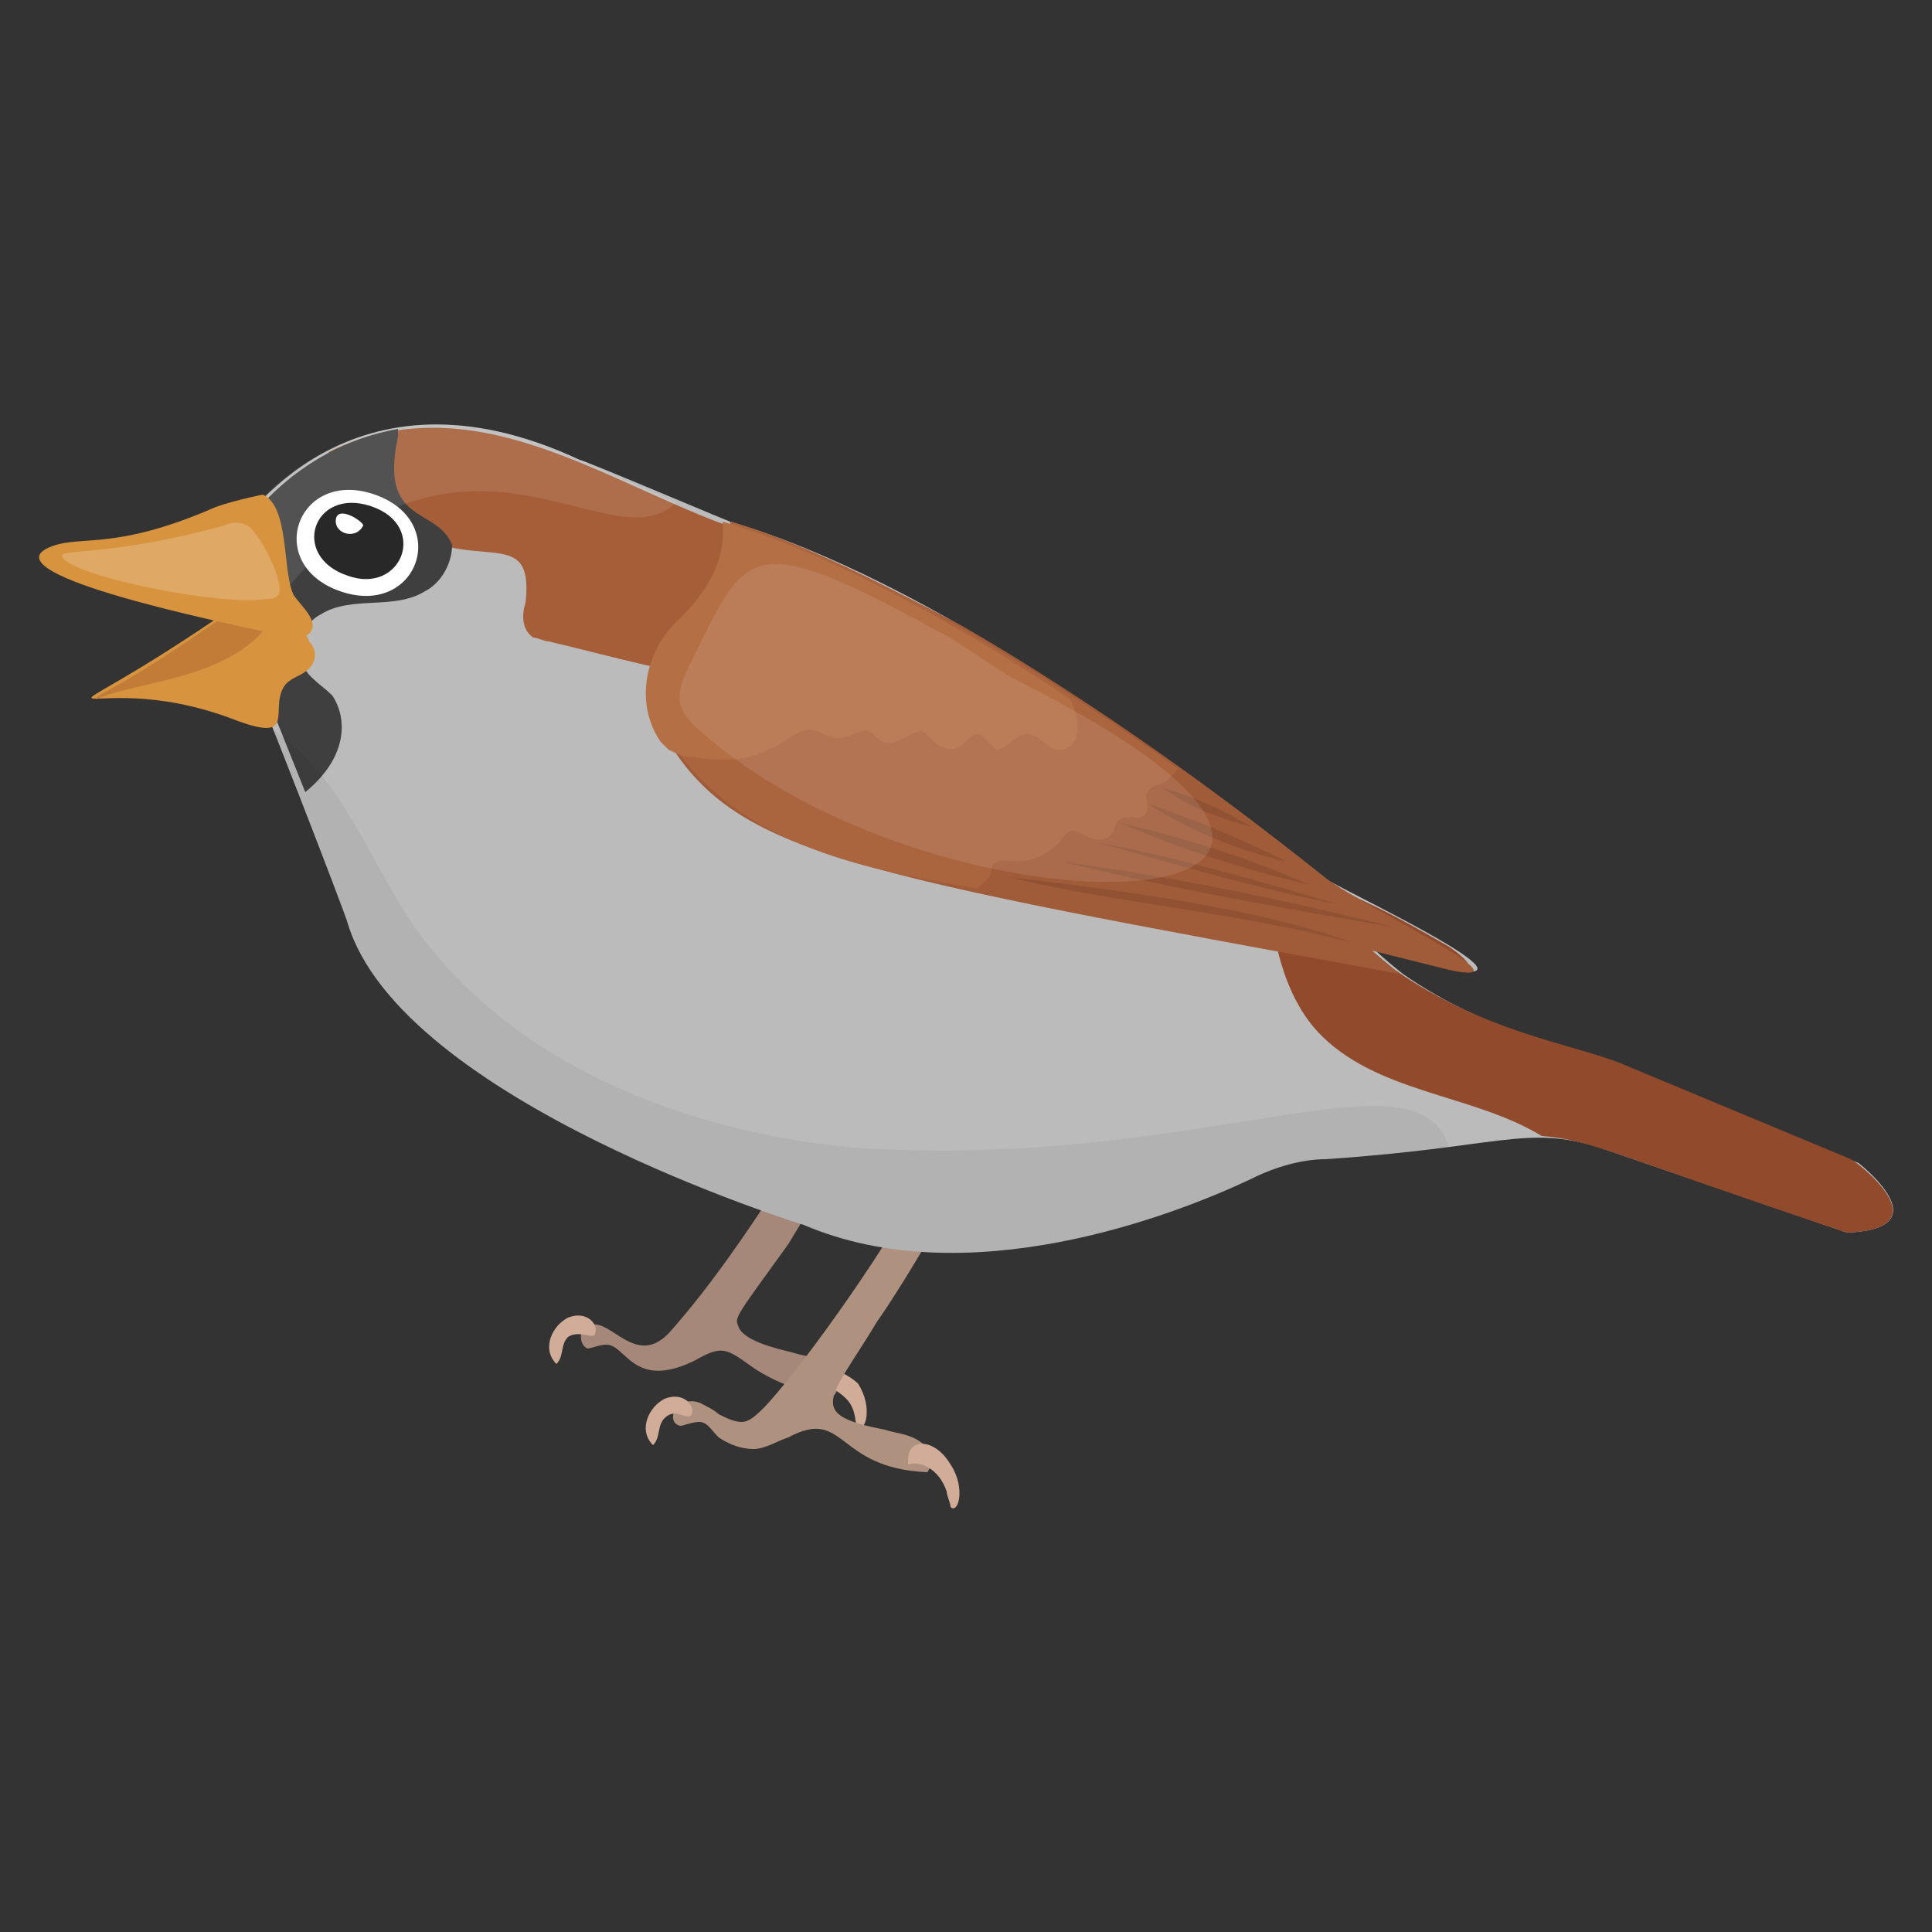 <?xml version="1.0" ?><!DOCTYPE svg  PUBLIC '-//W3C//DTD SVG 1.1//EN'  'http://www.w3.org/Graphics/SVG/1.1/DTD/svg11.dtd'><svg enable-background="new 0 0 50 50" id="Layer_1" version="1.1" viewBox="0 0 50 50" xml:space="preserve" xmlns="http://www.w3.org/2000/svg" xmlns:xlink="http://www.w3.org/1999/xlink"><rect x="0" y="0" width="50" height="50" fill="#333333" stroke="none"/><g><path d="M19.1,34.3c0.1,0.4,1,0.6,1.4,0.7c0.3,0.1,0.6,0.1,0.9,0.3s0.4,0.5,0.2,0.8c-0.7,0-1.5-0.3-2.1-0.7   c-0.7-0.5-0.8-0.6-1.5-0.2c-1.6,0.8-1.8-0.4-2.3-0.4c-0.2,0-0.4,0.1-0.5,0.1c-0.2-0.1-0.2-0.4-0.1-0.5c0.6-0.6,1.3,1.2,2.3,0   c1.4-1.6,2.5-3.4,3.7-5.2c0.5-0.8,1-1.6,1.3-2.6c0,0.1,1.3,0.1,1,0.7c-0.2,0.4,0.2-0.4-3,4.9C19.1,34,19,34.1,19.1,34.3z" fill="#A58879"/><path d="M14.7,34.6c-0.2,0.2-0.1,0.5-0.3,0.7c-0.4-0.4-0.1-1,0.3-1.2c0.5-0.2,0.8,0.2,0.7,0.4   C15.4,34.7,15,34.4,14.7,34.6z" fill="#D1AC99"/><path d="M21.1,35.9c0.3-0.1,0.6,0.1,0.8,0.3c0.3,0.3,0.2,0.7,0.3,0.7c0.2,0.2,0.4-0.5,0-1.1   C22.1,35.7,21.2,35,21.1,35.9z" fill="#D1AC99"/><path d="M22.9,37c0.3,0.1,0.6,0.1,0.9,0.3s0.4,0.5,0.2,0.8c-2.4-0.1-2.1-1.7-3.6-0.9c-0.3,0.1-0.6,0.3-0.9,0.3   c-0.3,0-0.6-0.1-0.9-0.3c-0.2-0.2-0.3-0.4-0.5-0.4c-0.2,0-0.4,0.1-0.5,0.1c-0.4-0.1-0.1-0.8,0.5-0.6c0.2,0.1,0.4,0.2,0.5,0.3   c0.2,0.1,0.4,0.2,0.6,0.2c0.2,0,0.4-0.2,0.6-0.4c1.3-1.4,4.5-6,4.9-7.7c0,0.1,1.3,0.1,1,0.7c-0.2,0.6-0.7,1.1-1,1.6   c-0.7,1.1-1.3,2.2-2,3.2C21.5,36.2,20.8,36.6,22.9,37z" fill="#AF9180"/><path d="M17.2,36.7c-0.2,0.2-0.1,0.5-0.3,0.7c-0.4-0.4-0.1-1,0.3-1.2c0.5-0.2,0.8,0.2,0.7,0.4   C17.8,36.8,17.5,36.4,17.2,36.7z" fill="#D1AC99"/><path d="M23.7,37.4c-0.2,0.1-0.2,0.3-0.2,0.5c0.3-0.1,0.8,0.1,1,0.7c0,0.1,0.1,0.3,0.1,0.4c0.2,0.2,0.4-0.5,0-1.1   C24.3,37.4,23.9,37.3,23.7,37.4z" fill="#D1AC99"/><path d="M47.8,31.9l-6.4-2.2c-1.9-0.6-2.6,0-7.1,0.3c-0.6,0-1.3,0.2-1.9,0.5c-2.1,1-7.4,3-11.6,1.2   c0,0-10.4-3.2-11.8-7.8c0-0.1-2.6-6.8-2.5-6.4l-0.1-0.8l-0.4-2.9C6.3,13.6,9,9.1,15,11.9c0.1,0,4.1,1.7,3.9,1.6   c5.1,1.5,11.3,6,15.5,9.3c0.9,0.5,5.5,2.7,3.2,2.3l-2-0.5c0,0,0.2,0.2,0.7,0.6h0c2.3,1.6,4.5,1.9,5.8,2.4l6,2.5   C48.1,30.1,50.3,31.8,47.8,31.9z" fill="#BCBBBB"/><path d="M47.8,31.9c-6-2-6.6-2.4-7.9-2.5c-1.8-1.1-4.3-1.1-5.8-2.7c-1.2-1.3-1.4-3.7-1.1-4.9   c2.9,2.1,1.4,0.9,4.5,2.7c0,0,1.2,0.8-0.1,0.5l-2-0.5c0,0,0.2,0.2,0.7,0.6h0c2.3,1.6,4.5,1.9,5.8,2.4l6,2.5   C48.1,30.1,50.3,31.8,47.8,31.9z" fill="#914A2C"/><path d="M24.8,16.2c-2.4,2.8-7.2,1.2-10.6,0.4c-0.1,0-0.3-0.1-0.4-0.1c-0.3-0.2-0.3-0.6-0.2-0.9   c0.3-2.7-2.3,0.4-5.1-3.9c3.9-1.9,7.4,1,10.9,2.1C19.4,13.8,21.3,14.3,24.8,16.2z" fill="#A55E37"/><path d="M11,15.3c-0.8,0.5-1.9,0.1-2.7,0.6c-0.4,0.2-0.7,0.8-0.5,1.2c0.1,0.4,0.5,0.6,0.8,0.9   c0.4,0.6,0.4,1.6-0.7,2.5l-1.2-3l-0.5-3.7c0,0,1.3-2.2,4.1-2.7c0,0.1,0,0.2,0,0.2c-0.5,2.3,1,1.8,1.4,2.8   C11.7,14.6,11.4,15.1,11,15.3z" fill="#3F3F3F"/><path d="M17.5,13c-1.6,1.6-5-2.5-9.5,1.6c-0.6,0.6-1.1,1.3-1.6,2l-0.4-2.9C6.3,13.6,9,9.1,15,11.9   L17.5,13z" fill="#FFFFFF" opacity="0.1"/><path d="M37.5,25.1l-2-0.5c0,0,0.2,0.2,0.7,0.6c-14.2-2.6-17.1-3.1-18.9-6c-0.7-1-0.4-2.4,0.5-3.2   c0.6-0.6,1.2-1.4,1.1-2.5c1.8,0.5,4.3,1.8,6,2.7c2.6,1.5,5.9,3.7,9.5,6.6C35.2,23.4,39.8,25.6,37.5,25.1z" fill="#A05B38"/><path d="M30.5,19.9c-0.1,0.1-0.2,0.2-0.3,0.3c-0.1,0.1-0.4,0.1-0.5,0.3c-0.1,0.1,0,0.2,0,0.4   c-0.1,0.5-0.5,0.1-0.7,0.3c-0.2,0.1-0.1,0.4-0.4,0.5c-0.3,0.1-0.5-0.1-0.8-0.2c-0.3,0-0.3,0.3-0.5,0.4c-0.7,0.6-1.2,0.3-1.5,0.4   c-0.2,0.1-0.1,0.2-0.2,0.4c-0.1,0.1-0.2,0.2-0.3,0.3c-2.2-0.4-5.9-0.9-7.8-3.6c-0.1-0.1-0.1-0.1-0.2-0.2c-0.7-1-0.4-2.4,0.5-3.2   c0.6-0.6,1.2-1.4,1.1-2.5C22.6,14.6,27.3,17.6,30.5,19.9z" fill="#AA653F"/><path d="M27.4,19.4c-0.3,0-0.6-0.5-0.9-0.4c-0.3,0.1-0.5,0.4-0.7,0.4c-0.2-0.1-0.3-0.4-0.5-0.4   c-0.3,0-0.4,0.6-1,0.3C23.9,19,24,18.8,23.6,19c-0.9,0.5-0.8,0-1.2-0.1c-0.2,0-0.4,0.2-0.7,0.2c-0.3,0-0.6-0.3-0.9-0.2   c-0.3,0.1-0.6,0.4-0.9,0.5c-0.6,0.3-1.3,0.3-1.9,0.2c-0.3,0-0.5-0.1-0.7-0.2c-0.1-0.1-0.1-0.1-0.2-0.2c-0.7-1-0.4-2.4,0.5-3.2   c0.6-0.6,1.2-1.4,1.1-2.5c2.8,0.8,6.5,2.9,9,4.6C28.1,19,27.8,19.4,27.4,19.4z" fill="#B46F45"/><path d="M26.1,22.7c2.6,0.3,6.5,0.8,8.9,1.7C32,23.6,29,23.4,26.1,22.7z" opacity="0.1"/><path d="M27.5,22.3c2.9,0.4,5.8,1,8.6,1.7C33.2,23.5,30.3,23,27.5,22.3z" opacity="0.1"/><path d="M28.4,21.8c2.1,0.4,4.2,1,6.2,1.6C32.6,23,30.5,22.4,28.4,21.8z" opacity="0.1"/><path d="M29,21.3c1.7,0.4,3.3,0.9,4.9,1.6C32.2,22.5,30.6,22,29,21.3z" opacity="0.1"/><path d="M29.7,20.8c1.2,0.4,2.4,0.9,3.6,1.5C32,22,30.8,21.5,29.7,20.8z" opacity="0.1"/><path d="M30.1,20.4c0.8,0.2,1.6,0.6,2.3,1C31.6,21.2,30.8,20.9,30.1,20.4z" opacity="0.1"/><path d="M9.7,12.8c-2-0.7-2.9,1.8-0.9,2.5C10.8,16,11.7,13.5,9.7,12.8z" fill="#FFFFFF"/><path d="M9.6,13.1c-1.5-0.5-2.1,1.3-0.6,1.8C10.4,15.4,11.1,13.6,9.6,13.1z" fill="#282828"/><path d="M8.7,13.4c-0.1,0.4,0.5,0.6,0.7,0.2C9.4,13.5,8.8,13.1,8.7,13.4z" fill="#FFFFFF"/><path d="M24.2,16.3c0.8,0.4,1.5,1,2.3,1.4c12.4,6.3-2,6.9-8.4,1.2c-0.7-0.6-0.6-1-0.2-1.8   C19.3,14.3,19.3,13.6,24.2,16.3z" fill="#FFFFFF" opacity="0.1"/><path d="M37.5,29.7c-1.1,0.1-2.3,0.3-3.2,0.3c-0.6,0-1.3,0.2-1.9,0.5c-2.1,1-7.4,3-11.6,1.2   c0,0-10.4-3.2-11.8-7.8c0-0.1-2.1-5.3-1.9-5c1.7,1.2,2.4,3.2,3.5,4.9c2.5,3.7,7.1,5.5,11.5,5.9C31.1,30.3,36.7,27,37.5,29.7z" opacity="5.000000e-002"/><path d="M8,17.3c-0.2,0.2-0.4,0.2-0.6,0.4c-0.5,0.6,0.4,1.6-1.4,0.9c-4-1.5-5.7,1.1,0.2-3c0.3-0.2,0.6-0.1,0.9,0.1   c0.1,0.1,0.3,0.2,0.4,0.3c0.2,0.2,0.4,0.3,0.5,0.6C8.2,16.8,8.2,17.1,8,17.3z" fill="#D7933E"/><path d="M7.2,15.7c-0.8,1.9-3.7,1.9-4.7,2.4c0-0.2,0.1,0.1,3.8-2.5C6.6,15.4,6.9,15.5,7.2,15.7z" fill="#C17C38"/><path d="M6.8,12.8c0,0-1,0.2-1.4,0.4c-2.6,1.1-3.4,0.6-4.2,1c-1.3,0.7,4.5,1.9,5.9,2.2c0.2,0,0.7,0.2,0.9,0   c0.3-0.3-0.2-0.7-0.4-1C7.3,14.8,7.5,13.1,6.8,12.8z" fill="#D7933E"/><path d="M5.8,13.6c0.2-0.1,0.4-0.1,0.6,0c0.3,0.2,0.7,1,0.8,1.4c0.1,0.4,0,0.5-0.3,0.5   c-1.2,0.2-5.1-0.6-5.3-1.1C1.5,14.2,2.9,14.4,5.8,13.6z" fill="#FFFFFF" opacity="0.2"/></g></svg>